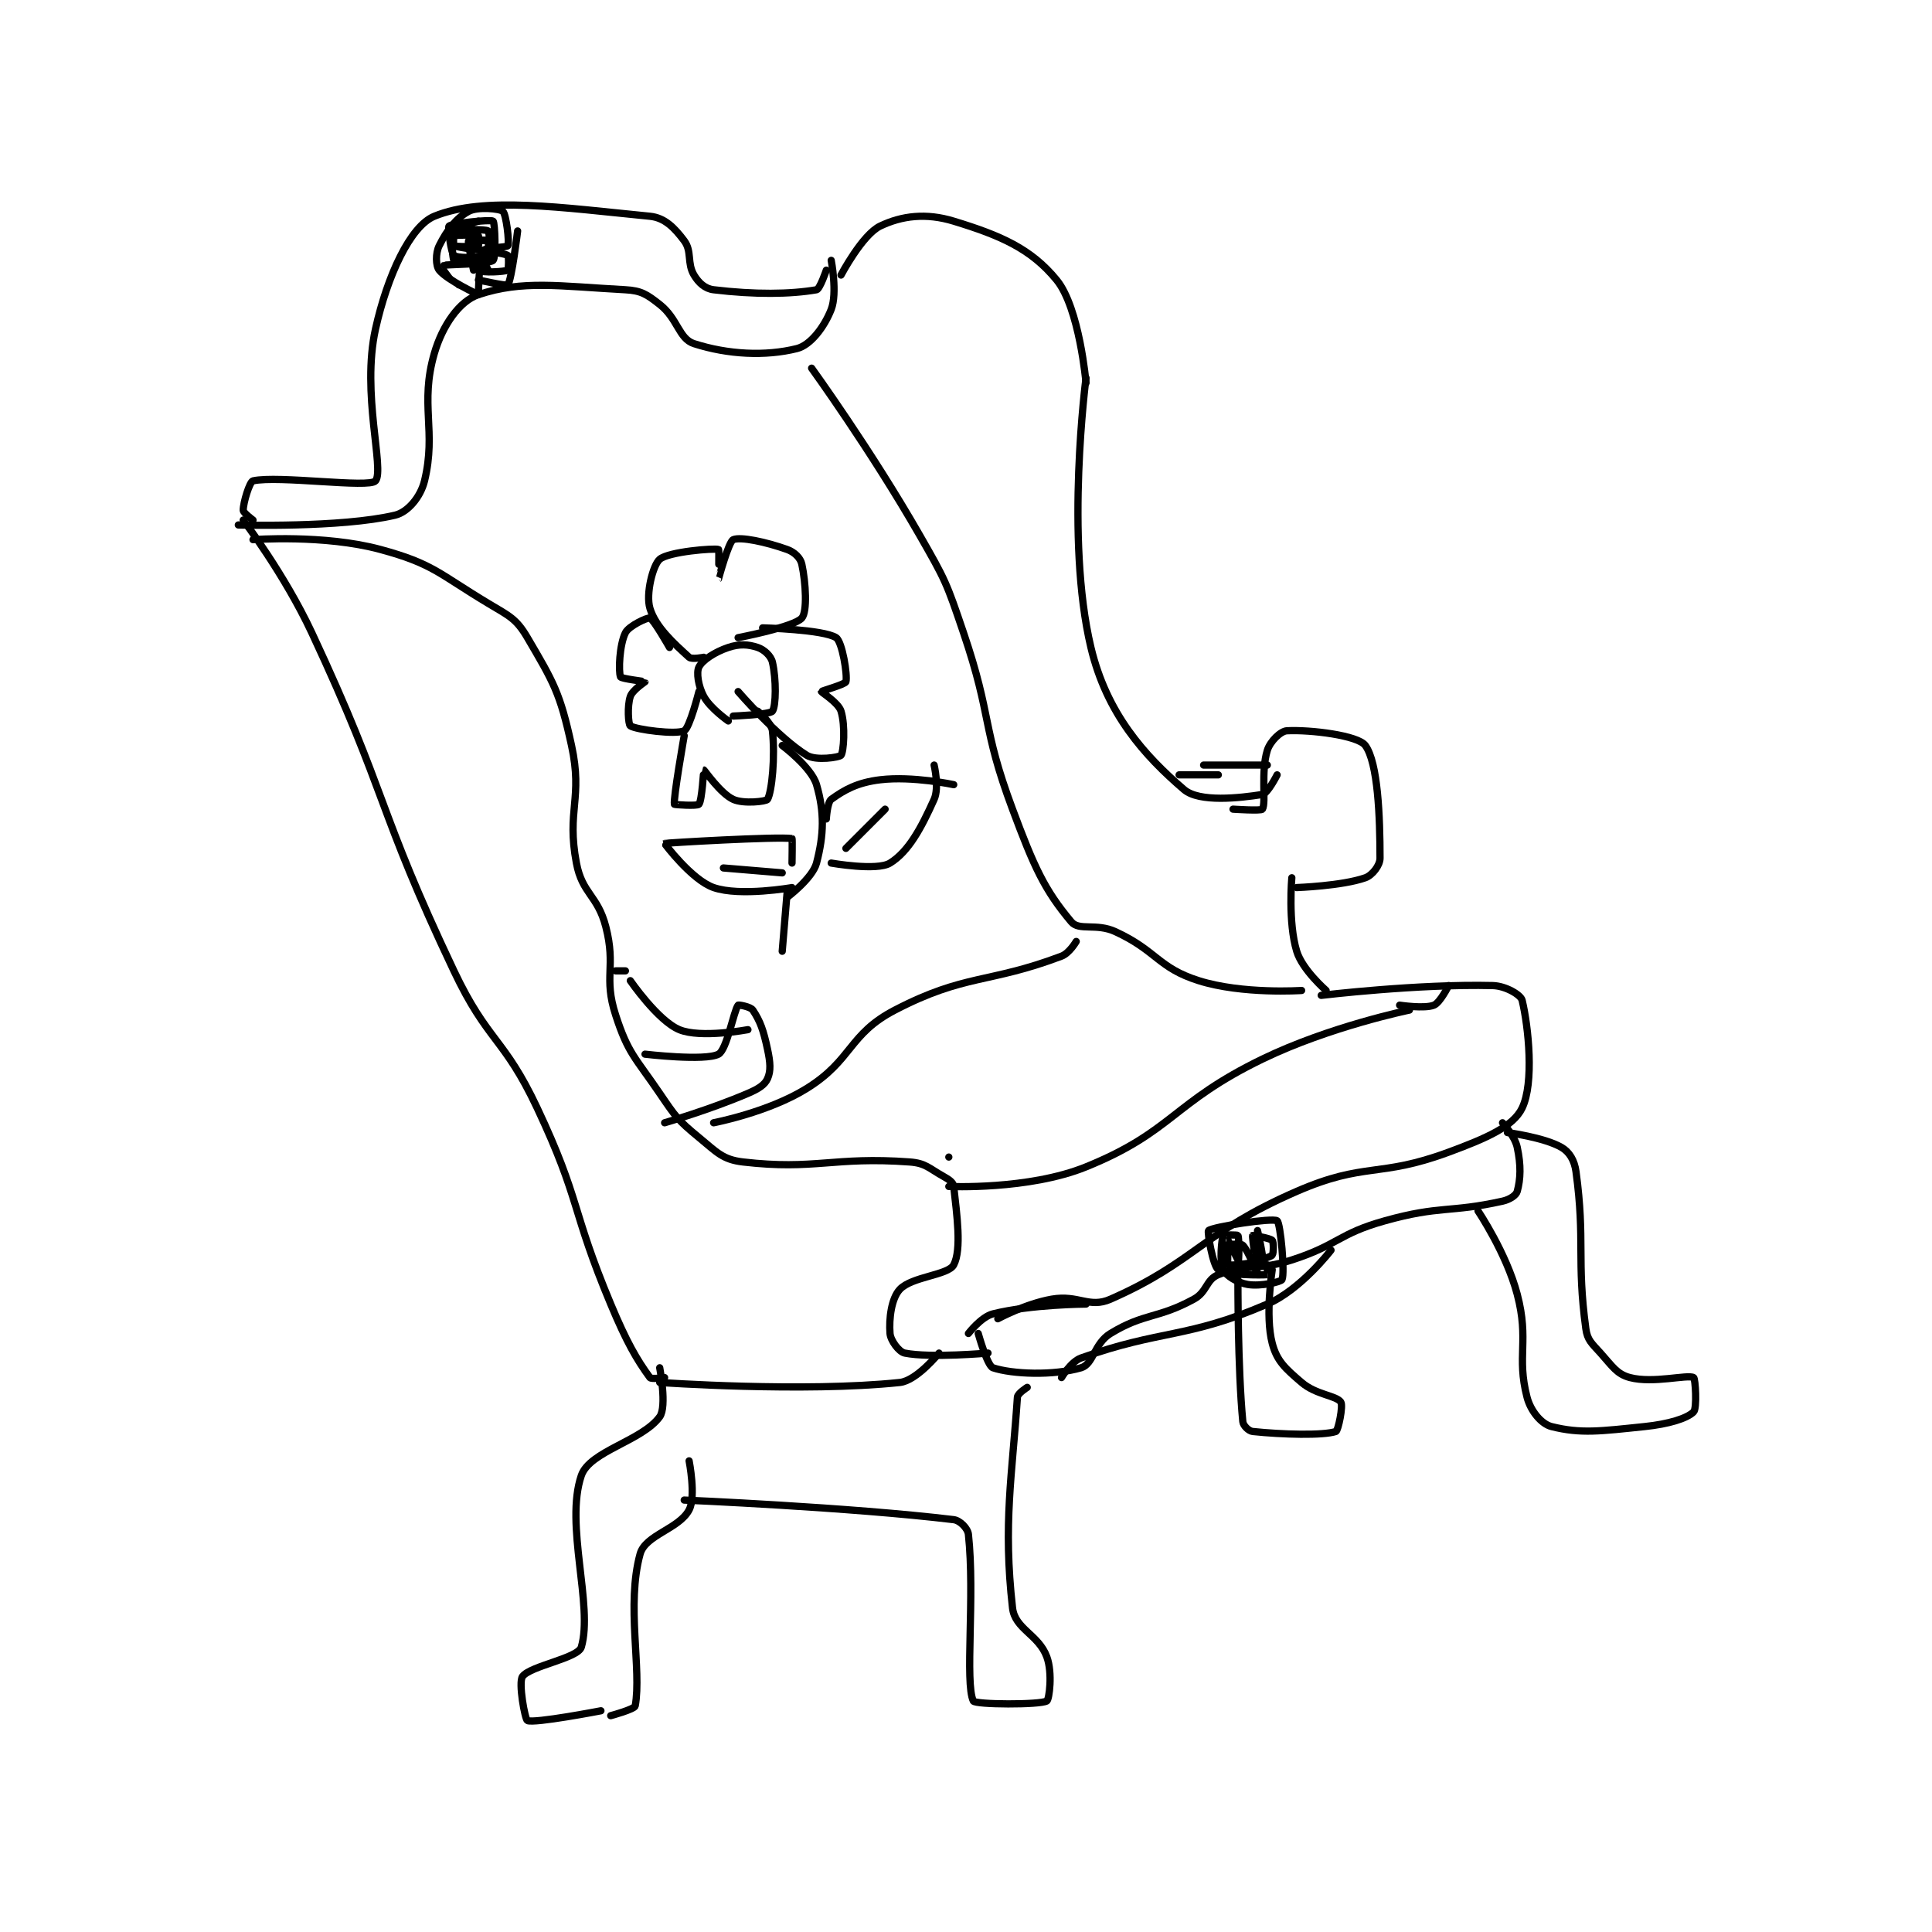 <?xml version="1.0" encoding="utf-8"?>
<!DOCTYPE svg PUBLIC "-//W3C//DTD SVG 1.1//EN" "http://www.w3.org/Graphics/SVG/1.1/DTD/svg11.dtd">
<svg viewBox="0 0 800 800" preserveAspectRatio="xMinYMin meet" xmlns="http://www.w3.org/2000/svg" version="1.1">
<g fill="none" stroke="black" stroke-linecap="round" stroke-linejoin="round" stroke-width="1.478">
<g transform="translate(98.68,87.52) scale(2.029) translate(-111,-60)">
<path id="0" d="M112 123 C112 123 120.396 134.011 126 146 C141.659 179.503 139.155 181.588 155 215 C161.905 229.56 165.185 228.519 172 243 C180.908 261.93 178.835 263.476 187 283 C190.237 290.74 192.31 294.332 195 298 C195.284 298.387 198 298 198 298 "/>
<path id="1" d="M111 124 C111 124 131.933 124.621 143 122 C145.61 121.382 148.21 118.259 149 115 C151.475 104.791 147.984 99.42 151 89 C152.657 83.274 156.132 78.289 160 77 C169.026 73.991 176.448 75.267 190 76 C193.241 76.175 194.385 76.945 197 79 C200.714 81.918 200.89 86 204 87 C210.928 89.227 218.578 89.606 225 88 C227.786 87.304 230.609 83.576 232 80 C233.297 76.665 232 70 232 70 "/>
<path id="2" d="M234 73 C234 73 238.351 64.745 242 63 C246.419 60.886 251.354 60.275 257 62 C266.478 64.896 272.738 67.569 278 74 C282.672 79.71 284 95 284 95 "/>
<path id="3" d="M284 94 C284 94 279.697 126.726 285 149 C288.219 162.518 295.918 171.073 304 178 C307.106 180.662 315.365 179.732 320 179 C321.063 178.832 323 175 323 175 "/>
<path id="4" d="M314 182 C314 182 319.777 182.383 320 182 C320.803 180.623 319.637 174.36 321 170 C321.581 168.141 323.718 166.064 325 166 C329.839 165.758 339.499 166.946 341 169 C343.574 172.522 344 183.537 344 192 C344 193.472 342.429 195.496 341 196 C336.236 197.681 327 198 327 198 "/>
<path id="5" d="M326 196 C326 196 325.2 205.084 327 211 C328.156 214.798 333 219 333 219 "/>
<path id="6" d="M332 220 C332 220 351.773 217.629 367 218 C369.646 218.065 372.736 219.901 373 221 C374.307 226.446 375.473 237.889 373 243 C371.172 246.777 365.734 249.142 358 252 C343.67 257.296 340.969 253.926 327 260 C307.728 268.379 306.376 274.355 289 282 C284.627 283.924 282.478 281.047 277 282 C271.661 282.929 266 286 266 286 "/>
<path id="7" d="M284 283 C284 283 272.784 283.054 265 285 C262.605 285.599 260 289 260 289 "/>
<path id="8" d="M369 246 C369 246 371.501 248.673 372 251 C372.795 254.711 372.69 257.469 372 260 C371.784 260.793 370.5 261.667 369 262 C358.163 264.408 356.337 262.836 345 266 C335.416 268.675 335.575 270.902 326 274 C318.916 276.292 316.859 274.656 311 277 C308.468 278.013 308.753 280.498 306 282 C298.583 286.046 295.933 284.78 289 289 C285.654 291.037 285.524 295.264 283 296 C277.349 297.648 268.935 297.312 265 296 C263.834 295.611 262 289 262 289 "/>
<path id="9" d="M370 248 C370 248 377.447 248.97 381 251 C382.637 251.935 383.68 253.635 384 256 C385.908 270.12 384.092 273.88 386 288 C386.32 290.365 387.191 290.99 389 293 C391.443 295.715 392.326 297.296 395 298 C399.752 299.25 406.74 297.322 408 298 C408.365 298.197 408.725 304.275 408 305 C406.654 306.346 402.888 307.494 398 308 C388.993 308.932 385.013 309.503 379 308 C376.943 307.486 374.738 304.848 374 302 C371.823 293.601 374.495 290.482 372 281 C369.785 272.584 364 264 364 264 "/>
<path id="10" d="M197 296 C197 296 198.522 303.907 197 306 C193.402 310.947 182.703 312.997 181 318 C177.583 328.037 183.47 344.56 181 353 C180.329 355.294 170.598 356.821 169 359 C168.108 360.217 169.504 367.783 170 368 C171.418 368.62 185 366 185 366 "/>
<path id="11" d="M187 367 C187 367 191.874 365.691 192 365 C193.347 357.593 190.137 344.412 193 334 C194.076 330.088 200.953 328.889 203 325 C204.435 322.274 203 315 203 315 "/>
<path id="12" d="M202 323 C202 323 235.909 324.454 257 327 C258.278 327.154 259.868 328.774 260 330 C261.36 342.578 259.241 360.262 261 364 C261.36 364.765 274.621 364.827 276 364 C276.496 363.702 277.208 358.278 276 355 C274.312 350.418 269.492 349.343 269 345 C267.046 327.742 268.939 317.918 270 302 C270.053 301.212 272 300 272 300 "/>
<path id="13" d="M315 278 C315 278 314.955 296.202 316 307 C316.079 307.814 317.204 308.916 318 309 C324.125 309.645 332.407 309.864 335 309 C335.458 308.848 336.521 303.745 336 303 C335.056 301.651 330.955 301.533 328 299 C324.675 296.15 322.946 294.627 322 291 C320.516 285.312 322 276 322 276 "/>
<path id="14" d="M114 127 C114 127 128.533 125.894 140 129 C150.792 131.923 151.823 133.894 162 140 C166.341 142.605 167.712 143.097 170 147 C175.338 156.107 176.659 158.233 179 169 C181.366 179.885 177.954 182.187 180 193 C181.195 199.319 184.329 199.525 186 206 C188.126 214.24 185.482 216.219 188 224 C190.553 231.892 191.974 232.609 197 240 C200.281 244.825 200.663 245.428 205 249 C208.691 252.04 209.849 253.517 214 254 C228.729 255.713 232.43 252.861 248 254 C251.306 254.242 251.921 255.29 255 257 C256.105 257.614 256.911 258.2 257 259 C257.64 264.757 258.643 271.863 257 275 C255.895 277.11 248.432 277.381 246 280 C244.264 281.869 243.77 286.004 244 289 C244.11 290.433 245.831 292.766 247 293 C252.231 294.046 264 293 264 293 "/>
<path id="15" d="M328 219 C328 219 315.933 219.821 307 217 C298.675 214.371 298.482 210.915 290 207 C286.106 205.203 282.59 206.893 281 205 C275.497 198.448 273.399 193.797 269 182 C262.639 164.941 264.924 163.46 259 146 C255.533 135.782 255.371 135.356 250 126 C240.048 108.664 228 92 228 92 "/>
<path id="16" d="M256 253 L256 253 "/>
<path id="17" d="M350 223 C350 223 333.749 226.334 320 233 C301.589 241.927 301.745 247.791 284 255 C272.301 259.752 256 259 256 259 "/>
<path id="18" d="M348 222 C348 222 353.069 222.772 355 222 C356.269 221.492 358 218 358 218 "/>
<path id="19" d="M208 246 C208 246 219.15 243.88 227 239 C236.395 233.16 235.495 227.935 245 223 C259.348 215.55 264.087 217.643 279 212 C280.616 211.389 282 209 282 209 "/>
<path id="20" d="M211 164 C211 164 207.336 161.449 206 159 C204.869 156.926 204.453 154.094 205 153 C205.696 151.608 208.231 149.923 211 149 C213.266 148.245 215.033 148.344 217 149 C218.311 149.437 219.705 150.723 220 152 C220.798 155.459 220.751 160.967 220 162 C219.488 162.704 212 163 212 163 "/>
<path id="21" d="M206 151 C206 151 203.542 151.493 203 151 C199.912 148.193 196.152 144.84 195 141 C194.127 138.089 195.602 132.198 197 131 C198.814 129.446 208.11 128.703 209 129 C209.157 129.052 208.999 135.001 209 135 C209.003 134.998 211.058 127.404 212 127 C213.486 126.363 218.688 127.46 223 129 C224.499 129.535 225.728 130.731 226 132 C226.821 135.831 227.14 141.685 226 143 C224.418 144.825 213 147 213 147 "/>
<path id="22" d="M218 145 C218 145 230.406 145.322 233 147 C234.245 147.806 235.362 154.674 235 156 C234.856 156.528 230.021 157.873 230 158 C229.975 158.149 233.464 160.259 234 162 C234.922 164.995 234.545 170.299 234 171 C233.67 171.424 228.899 172.176 227 171 C221.018 167.297 213 158 213 158 "/>
<path id="23" d="M199 149 C199 149 195.741 143.247 195 143 C194.506 142.835 190.709 144.581 190 146 C188.775 148.45 188.562 153.906 189 155 C189.153 155.382 193.965 155.931 194 156 C194.015 156.03 191.437 157.689 191 159 C190.344 160.967 190.596 164.743 191 165 C192.231 165.784 200.32 166.84 202 166 C203.12 165.44 205 158 205 158 "/>
<path id="24" d="M202 167 C202 167 199.744 179.804 200 181 C200.02 181.094 204.655 181.402 205 181 C205.632 180.262 205.961 174.006 206 174 C206.101 173.986 209.367 178.785 212 180 C214.102 180.97 218.753 180.433 219 180 C219.9 178.424 220.587 171.283 220 166 C219.817 164.352 217 162 217 162 "/>
<path id="25" d="M222 169 C222 169 227.964 173.447 229 177 C230.651 182.661 230.512 187.204 229 193 C228.191 196.102 223 200 223 200 "/>
<path id="26" d="M235 190 L243 182 "/>
<path id="27" d="M231 184 C231 184 231.197 180.584 232 180 C234.653 178.071 237.33 176.56 242 176 C248.631 175.204 257 177 257 177 "/>
<path id="28" d="M232 193 C232 193 241.33 194.653 244 193 C247.793 190.652 250.352 185.885 253 180 C254.087 177.584 253 173 253 173 "/>
<path id="29" d="M223 199 L222 211 "/>
<path id="30" d="M222 195 L210 194 "/>
<path id="31" d="M224 198 C224 198 213.428 199.879 208 198 C203.551 196.46 197.969 189.02 198 189 C198.192 188.88 221.082 187.551 224 188 C224.087 188.013 224 193 224 193 "/>
<path id="32" d="M197 299 C197 299 226.373 301.066 246 299 C249.458 298.636 254 293 254 293 "/>
<path id="33" d="M114 123 C114 123 112 121.524 112 121 C112 119.429 113.312 115.153 114 115 C119.159 113.853 137.768 116.527 139 115 C140.893 112.652 136.079 97.143 139 84 C141.418 73.118 146.093 63.015 151 61 C161.067 56.865 177.079 59.243 195 61 C198.051 61.299 200.046 63.395 202 66 C203.62 68.16 202.54 70.567 204 73 C204.961 74.602 206.259 75.791 208 76 C216.384 77.006 223.663 76.928 229 76 C229.685 75.881 231 72 231 72 "/>
<path id="34" d="M160 77 C160 77 153.627 74.034 152 72 C151.286 71.108 151.226 68.547 152 67 C153.548 63.905 155.42 61.389 158 60 C159.849 59.005 164.354 59.435 165 60 C165.657 60.575 166.362 66.276 166 67 C165.805 67.39 161.375 67.376 161 68 C160.101 69.499 160 77 160 77 "/>
<path id="35" d="M160 74 C160 74 165.761 75.298 166 75 C166.791 74.011 168 64 168 64 "/>
<path id="36" d="M162 72 C162 72 159.986 68.01 160 68 C160.071 67.947 165.218 68.478 166 69 C166.235 69.156 166.15 71.925 166 72 C165.4 72.3 160.832 72.624 160 72 C159.099 71.324 157.906 66.281 158 66 C158.023 65.93 161.6 65.8 162 66 C162.1 66.05 162.026 67.996 162 68 C161.381 68.088 156.022 67.438 155 67 C154.882 66.95 154.914 65.034 155 65 C155.539 64.784 159.461 64.784 160 65 C160.086 65.034 160.086 66.966 160 67 C159.461 67.216 155.46 67.276 155 67 C154.835 66.901 154.864 64.058 155 64 C155.739 63.683 161.421 63.586 162 64 C162.296 64.211 162.402 68.655 162 69 C161.262 69.632 155.383 70.274 155 70 C154.738 69.813 154.366 65.014 155 64 C155.542 63.134 160 62 160 62 "/>
<path id="37" d="M194 232 C194 232 206.239 233.453 209 232 C210.705 231.102 212.11 223.145 213 222 C213.09 221.884 215.541 222.311 216 223 C217.531 225.297 218.17 227.127 219 231 C219.576 233.689 219.713 235.397 219 237 C218.433 238.277 217.131 239.087 215 240 C207.108 243.382 198 246 198 246 "/>
<path id="38" d="M191 217 C191 217 196.603 225.168 201 227 C205.345 228.811 215 227 215 227 "/>
<path id="39" d="M308 173 L321 173 "/>
<path id="40" d="M311 175 L303 175 "/>
<path id="41" d="M190 215 L188 215 "/>
<path id="42" d="M279 298 C279 298 280.882 294.756 283 294 C299.356 288.159 304.516 290.111 321 283 C327.843 280.048 334 272 334 272 "/>
<path id="43" d="M321 275 C321 275 321.02 276.998 321 277 C320.007 277.099 312.539 277.154 311 276 C309.854 275.141 308.723 268.231 309 268 C309.93 267.225 322.029 265.353 323 266 C323.69 266.46 324.615 276.667 324 278 C323.774 278.489 319.622 279.437 317 279 C314.89 278.648 312.631 277.262 312 276 C311.197 274.394 311.683 269.739 312 269 C312.058 268.864 314.925 268.85 315 269 C315.3 269.6 315.225 274.325 315 275 C314.975 275.075 313.05 275.1 313 275 C312.8 274.6 312.76 271.32 313 271 C313.135 270.82 315.607 270.607 316 271 C317.178 272.178 318.999 277.001 319 277 C319.001 276.999 317.86 269.327 318 269 C318.013 268.969 321.517 269.517 322 270 C322.289 270.289 322.312 272.584 322 273 C321.662 273.45 319.021 274.034 319 274 C318.845 273.742 319 268 319 268 C319 268 320.303 273.646 320 274 C319.587 274.481 313.447 275.255 313 275 C312.801 274.887 312.997 270.001 313 270 C313 270 315 274 315 274 "/>
<path id="44" d="M159 72 C159 72 157.785 66.322 158 66 C158.134 65.799 162.938 65.938 163 66 C163.012 66.012 161.828 68.69 161 69 C159.411 69.596 155.586 69.502 155 69 C154.4 68.486 153.731 63.235 154 63 C154.625 62.453 162.493 61.606 163 62 C163.383 62.298 163.601 69.459 163 70 C162.09 70.819 153.207 70.853 153 71 C152.997 71.002 156 75 156 75 "/>
</g>
</g>
</svg>
